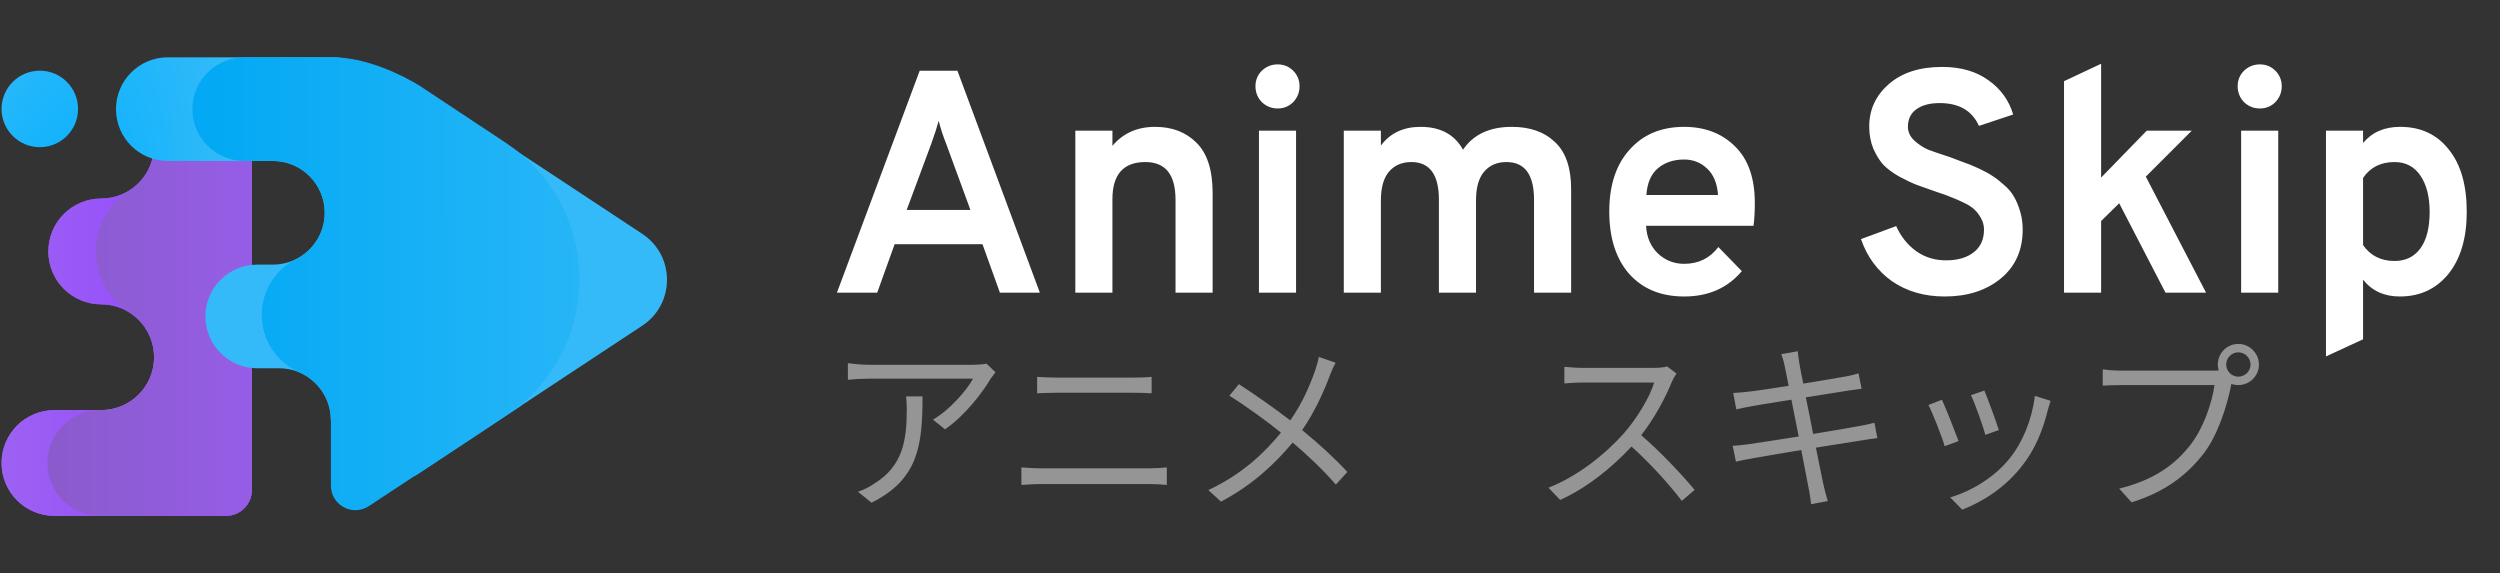 <svg width="1230" height="282" viewBox="0 0 1230 282" fill="none" xmlns="http://www.w3.org/2000/svg">
<rect x="0" y="0" width="1230" height="282" fill="#333333" stroke="none"/>
<path d="M491.956 144L483.376 120.132H440.164L431.584 144H411.772L452.488 34.8H471.052L511.612 144H491.956ZM477.448 103.284L465.436 70.524C463.876 66.572 462.68 62.88 461.848 59.448C461.016 62.464 459.82 66.156 458.26 70.524L446.092 103.284H477.448ZM578.359 144V98.292C578.359 85.916 573.419 79.728 563.539 79.728C552.723 79.728 547.315 85.812 547.315 97.98V144H529.063V64.284H547.315V71.772C552.515 65.532 559.535 62.412 568.375 62.412C576.695 62.412 583.455 65.012 588.655 70.212C593.959 75.412 596.611 83.68 596.611 95.016V144H578.359ZM636.255 50.244C634.175 52.324 631.627 53.364 628.611 53.364C625.595 53.364 622.995 52.324 620.811 50.244C618.731 48.06 617.691 45.46 617.691 42.444C617.691 39.428 618.731 36.88 620.811 34.8C622.995 32.72 625.595 31.68 628.611 31.68C631.627 31.68 634.175 32.72 636.255 34.8C638.335 36.88 639.375 39.428 639.375 42.444C639.375 45.46 638.335 48.06 636.255 50.244ZM619.407 144V64.284H637.659V144H619.407ZM754.745 144V98.292C754.745 85.916 750.221 79.728 741.173 79.728C736.493 79.728 732.801 81.34 730.097 84.564C727.497 87.684 726.197 92.364 726.197 98.604V144H707.945V98.292C707.945 85.916 703.421 79.728 694.373 79.728C689.693 79.728 686.001 81.34 683.297 84.564C680.697 87.684 679.397 92.364 679.397 98.604V144H661.145V64.284H679.397V71.616C683.973 65.48 690.473 62.412 698.897 62.412C708.673 62.412 715.641 66.156 719.801 73.644C724.897 66.156 732.905 62.412 743.825 62.412C752.769 62.412 759.841 64.908 765.041 69.9C770.345 74.788 772.997 82.536 772.997 93.144V144H754.745ZM828.581 145.872C817.245 145.872 808.249 142.18 801.593 134.796C795.041 127.308 791.765 117.064 791.765 104.064C791.765 91.168 795.093 81.028 801.749 73.644C808.405 66.156 817.349 62.412 828.581 62.412C838.773 62.412 847.093 65.584 853.541 71.928C860.093 78.272 863.369 87.58 863.369 99.852C863.369 104.116 863.161 107.86 862.745 111.084H809.861C810.173 116.7 812.097 121.224 815.633 124.656C819.273 128.088 823.589 129.804 828.581 129.804C835.653 129.804 841.269 127.048 845.429 121.536L856.973 133.392C850.005 141.712 840.541 145.872 828.581 145.872ZM810.017 95.952H845.273C844.857 90.232 843.089 85.916 839.969 83.004C836.849 79.988 833.053 78.48 828.581 78.48C823.381 78.48 819.065 79.936 815.633 82.848C812.305 85.656 810.433 90.024 810.017 95.952ZM956.786 145.872C946.802 145.872 938.17 143.376 930.89 138.384C923.714 133.288 918.618 126.372 915.602 117.636L932.918 111.24C935.206 116.336 938.482 120.444 942.746 123.564C947.01 126.58 951.898 128.088 957.41 128.088C963.13 128.088 967.654 126.788 970.982 124.188C974.414 121.588 976.13 117.844 976.13 112.956C976.13 110.98 975.662 109.16 974.726 107.496C973.79 105.728 972.698 104.272 971.45 103.128C970.306 101.984 968.538 100.84 966.146 99.696C963.754 98.552 961.726 97.668 960.062 97.044C958.398 96.316 955.954 95.432 952.73 94.392C948.57 92.936 945.346 91.792 943.058 90.96C940.874 90.128 938.014 88.776 934.478 86.904C931.046 84.928 928.394 82.952 926.522 80.976C924.754 79 923.142 76.4 921.686 73.176C920.334 69.848 919.658 66.208 919.658 62.256C919.658 53.936 922.882 46.968 929.33 41.352C935.778 35.736 944.514 32.928 955.538 32.928C964.69 32.928 972.282 35.112 978.314 39.48C984.346 43.744 988.402 49.36 990.482 56.328L973.634 61.944C970.306 54.456 963.858 50.712 954.29 50.712C949.402 50.712 945.554 51.752 942.746 53.832C940.042 55.808 938.69 58.668 938.69 62.412C938.69 64.908 939.73 67.144 941.81 69.12C943.994 71.096 946.282 72.604 948.674 73.644C951.17 74.58 954.81 75.828 959.594 77.388C962.714 78.532 965.054 79.416 966.614 80.04C968.278 80.56 970.566 81.496 973.478 82.848C976.39 84.2 978.678 85.448 980.342 86.592C982.006 87.632 983.878 89.088 985.958 90.96C988.142 92.832 989.806 94.808 990.95 96.888C992.094 98.864 993.082 101.256 993.914 104.064C994.746 106.768 995.162 109.732 995.162 112.956C995.162 123.148 991.522 131.208 984.242 137.136C977.066 142.96 967.914 145.872 956.786 145.872ZM1085.38 144H1065.42L1042.64 100.008L1033.75 108.744V144H1015.5V39.948L1033.75 31.368V87.372L1056.21 64.284H1078.36L1055.74 86.904L1085.38 144ZM1119.49 50.244C1117.41 52.324 1114.86 53.364 1111.85 53.364C1108.83 53.364 1106.23 52.324 1104.05 50.244C1101.97 48.06 1100.93 45.46 1100.93 42.444C1100.93 39.428 1101.97 36.88 1104.05 34.8C1106.23 32.72 1108.83 31.68 1111.85 31.68C1114.86 31.68 1117.41 32.72 1119.49 34.8C1121.57 36.88 1122.61 39.428 1122.61 42.444C1122.61 45.46 1121.57 48.06 1119.49 50.244ZM1102.64 144V64.284H1120.89V144H1102.64ZM1180.73 145.872C1173.03 145.872 1167 143.116 1162.63 137.604V166.932L1144.38 175.356V64.284H1162.63V70.368C1167 65.064 1173.08 62.412 1180.88 62.412C1190.97 62.412 1198.93 66.104 1204.75 73.488C1210.68 80.768 1213.64 91.012 1213.64 104.22C1213.64 117.116 1210.63 127.308 1204.6 134.796C1198.56 142.18 1190.61 145.872 1180.73 145.872ZM1178.08 128.4C1183.59 128.4 1187.85 126.32 1190.87 122.16C1193.88 118 1195.39 112.02 1195.39 104.22C1195.39 96.836 1193.88 90.908 1190.87 86.436C1187.85 81.964 1183.59 79.728 1178.08 79.728C1171.32 79.728 1166.17 82.328 1162.63 87.528V120.6C1166.27 125.8 1171.42 128.4 1178.08 128.4Z" fill="white"/>
<path d="M489.79 183.16L485.38 178.93C484.03 179.2 480.79 179.47 479.08 179.47H427.42C424.09 179.47 420.31 179.11 417.16 178.66V186.85C420.67 186.49 424.09 186.31 427.42 186.31H478.72C475.75 191.89 467.29 201.7 459.01 206.47L464.95 211.24C475.21 204.13 483.76 192.52 487.36 186.4C487.99 185.41 489.16 184.06 489.79 183.16ZM453.88 195.04H445.78C446.05 197.38 446.14 199.36 446.14 201.52C446.14 216.55 444.16 229.33 430.21 237.88C427.69 239.68 424.63 241.12 422.11 241.93L428.77 247.33C451.72 235.9 453.88 219.43 453.88 195.04ZM510.262 185.41V193.51C513.052 193.42 516.022 193.24 519.172 193.24H557.692C560.662 193.24 564.082 193.33 566.602 193.51V185.41C564.082 185.68 560.932 185.77 557.692 185.77H519.172C516.202 185.77 513.142 185.59 510.262 185.41ZM502.522 229.96V238.6C505.582 238.42 508.732 238.15 511.972 238.15H565.882C568.312 238.15 571.372 238.33 574.072 238.6V229.96C571.462 230.23 568.582 230.41 565.882 230.41H511.972C508.732 230.41 505.582 230.14 502.522 229.96ZM657.142 178.48L648.862 175.6C648.502 177.58 647.692 180.46 647.062 182.26C644.362 189.91 640.672 198.46 634.822 206.83C627.712 201.34 617.272 193.96 609.532 189.01L604.852 194.68C613.492 200.08 623.572 207.46 630.232 212.86C621.322 223.75 610.252 233.74 594.502 241.12L600.712 246.79C616.372 238.6 627.532 227.89 635.992 217.72C643.732 224.38 650.572 230.77 657.232 238.42L662.902 232.21C656.512 225.28 648.772 218.26 640.672 211.6C646.702 202.87 651.202 192.97 654.172 185.05C654.892 183.16 656.152 180.1 657.142 178.48Z" fill="white" fill-opacity="0.48"/>
<path d="M824.839 183.79L820.249 180.28C818.809 180.73 816.469 181 813.499 181H778.759C776.059 181 770.929 180.64 769.669 180.46V188.65C770.659 188.56 775.609 188.2 778.759 188.2H813.859C811.609 195.67 805.039 206.29 798.919 213.22C789.649 223.57 776.329 234.28 761.839 239.95L767.599 245.98C780.919 239.95 793.069 230.05 802.699 219.7C811.879 227.89 821.419 238.51 827.449 246.43L833.749 241.03C827.899 233.92 816.919 222.22 807.469 214.12C813.859 206.02 819.529 195.49 822.589 187.75C823.129 186.49 824.299 184.51 824.839 183.79ZM878.119 180.37C878.389 181.45 879.019 184.96 880.009 189.82C871.549 191.17 863.719 192.34 860.209 192.7C857.329 193.06 854.989 193.24 852.739 193.33L854.269 201.43C856.969 200.8 859.039 200.35 861.559 199.9C864.979 199.27 872.809 198.01 881.359 196.66C882.439 202.24 883.699 208.63 884.959 214.75C874.699 216.37 864.889 217.9 860.389 218.53C858.049 218.89 854.539 219.25 852.469 219.34L854.089 227.17C855.979 226.63 858.499 226.18 862.009 225.55C866.419 224.74 876.049 223.12 886.219 221.41C887.929 230.32 889.369 237.61 889.729 239.59C890.359 242.29 890.629 244.99 891.079 248.05L899.269 246.52C898.459 244 897.739 240.94 897.109 238.33C896.659 236.26 895.219 229.06 893.419 220.24C902.239 218.89 910.609 217.54 915.559 216.73C918.889 216.19 921.769 215.74 923.659 215.56L922.219 208C920.239 208.54 917.719 209.08 914.209 209.71C909.709 210.52 901.159 212.05 892.069 213.49C890.899 207.46 889.639 201.07 888.469 195.49C897.109 194.14 905.299 192.79 909.439 192.16C911.779 191.8 914.569 191.44 915.919 191.26L914.389 183.7C912.859 184.15 910.609 184.78 907.999 185.23C904.219 185.95 895.939 187.3 887.209 188.74C886.129 183.7 885.499 180.01 885.319 179.02C885.049 177.04 884.599 174.52 884.509 172.81L876.409 174.25C877.039 176.05 877.669 178.03 878.119 180.37ZM976.309 192.16L969.739 194.41C971.629 198.46 975.769 209.89 976.759 213.94L983.419 211.6C982.249 207.64 977.839 195.76 976.309 192.16ZM1008.89 197.2L1001.15 194.77C999.799 206.29 995.119 217.72 988.729 225.55C981.349 234.82 969.919 241.66 959.479 244.72L965.419 250.75C975.499 246.88 986.479 239.95 994.759 229.33C1001.24 221.23 1005.11 211.6 1007.54 201.7C1007.9 200.53 1008.26 199.09 1008.89 197.2ZM955.429 196.66L948.769 199.27C950.569 202.42 955.429 214.84 956.779 219.52L963.619 217C961.909 212.32 957.229 200.53 955.429 196.66ZM1095.29 179.38C1095.29 176.05 1097.99 173.35 1101.23 173.35C1104.56 173.35 1107.26 176.05 1107.26 179.38C1107.26 182.62 1104.56 185.32 1101.23 185.32C1097.99 185.32 1095.29 182.62 1095.29 179.38ZM1091.15 179.38C1091.15 180.37 1091.33 181.36 1091.6 182.26C1090.52 182.35 1089.53 182.35 1088.72 182.35H1043.54C1040.57 182.35 1037.06 182.08 1034.54 181.72V189.73C1036.88 189.64 1039.94 189.46 1043.54 189.46H1089.53C1088.36 198.1 1084.13 210.61 1077.74 218.8C1070.27 228.43 1060.1 236.08 1042.64 240.4L1048.76 247.15C1065.32 242.02 1076.03 233.65 1084.22 223.12C1091.33 213.85 1095.74 199.36 1097.63 189.91C1097.72 189.55 1097.81 189.19 1097.81 188.92C1098.89 189.28 1100.06 189.46 1101.23 189.46C1106.81 189.46 1111.4 184.96 1111.4 179.38C1111.4 173.8 1106.81 169.21 1101.23 169.21C1095.65 169.21 1091.15 173.8 1091.15 179.38Z" fill="white" fill-opacity="0.48"/>
<path fill-rule="evenodd" clip-rule="evenodd" d="M95.359 35.453C84.565 35.453 75.814 44.204 75.814 54.998V72.097C75.587 86.27 64.026 97.689 49.799 97.689C35.429 97.689 23.779 109.339 23.779 123.709C23.779 138.079 35.429 149.728 49.799 149.728C64.026 149.728 75.587 161.147 75.814 175.321V176.174C75.587 190.347 64.026 201.766 49.799 201.766H26.783C12.413 201.766 0.764 213.416 0.764 227.786C0.764 242.156 12.413 253.805 26.783 253.805H65.896L75.814 253.805H111.145C118.203 253.805 123.924 248.084 123.924 241.026V35.453H95.359Z" fill="#9A5EF0"/>
<path fill-rule="evenodd" clip-rule="evenodd" d="M95.359 35.453C84.565 35.453 75.814 44.204 75.814 54.998V72.097C75.587 86.27 64.026 97.689 49.799 97.689C35.429 97.689 23.779 109.339 23.779 123.709C23.779 138.079 35.429 149.728 49.799 149.728C64.026 149.728 75.587 161.147 75.814 175.321V176.174C75.587 190.347 64.026 201.766 49.799 201.766H26.783C12.413 201.766 0.764 213.416 0.764 227.786C0.764 242.156 12.413 253.805 26.783 253.805H65.896L75.814 253.805H111.145C118.203 253.805 123.924 248.084 123.924 241.026V35.453H95.359Z" fill="url(#paint0_linear)"/>
<path fill-rule="evenodd" clip-rule="evenodd" d="M95.359 35.453C84.565 35.453 75.814 44.204 75.814 54.998V72.097C75.672 80.955 71.103 88.737 64.224 93.328C64.171 93.376 64.105 93.425 64.028 93.473C53.931 99.755 47.209 110.953 47.209 123.72C47.209 136.162 53.593 147.114 63.263 153.478C70.675 157.969 75.665 166.056 75.814 175.32V176.174C75.586 190.347 64.026 201.766 49.799 201.766H49.334C34.965 201.766 23.315 213.416 23.315 227.786C23.315 242.156 34.965 253.805 49.334 253.805H65.896L75.814 253.805L94.769 253.805L111.145 253.805C118.203 253.805 123.924 248.083 123.924 241.026V35.453H95.359Z" fill="url(#paint1_linear)"/>
<path fill-rule="evenodd" clip-rule="evenodd" d="M163.752 28.195C172.23 28.195 181.704 32.615 191.343 37.966C196.356 38.036 201.481 39.491 206.205 42.608L316.003 115.056C332.214 125.752 332.214 149.536 316.003 160.232L206.205 232.68C187.713 244.881 163.074 231.619 163.074 209.465V205.562L162.787 206.686C162.787 192.604 151.371 181.188 137.288 181.188H126.558C112.476 181.188 101.06 169.771 101.06 155.689C101.06 141.606 112.476 130.19 126.558 130.19H134.272C148.354 130.19 159.771 118.774 159.771 104.691C159.771 90.609 148.354 79.193 134.272 79.193H82.566C68.484 79.193 57.067 67.776 57.067 53.694C57.067 39.611 68.484 28.195 82.566 28.195H139.701H163.752ZM19.582 72.411C29.975 72.411 38.4 63.986 38.4 53.593C38.4 43.2 29.975 34.775 19.582 34.775C9.189 34.775 0.764 43.2 0.764 53.593C0.764 63.986 9.189 72.411 19.582 72.411Z" fill="url(#paint2_radial)"/>
<path fill-rule="evenodd" clip-rule="evenodd" d="M162.814 206.572V238.97C162.814 248.547 173.463 254.283 181.46 249.013L203.635 234.399C204.542 233.929 205.437 233.403 206.319 232.819L249.054 204.517C249.743 204.06 250.422 203.596 251.092 203.124L256.658 199.455V198.833C294.547 166.954 294.547 107.96 256.658 76.081V75.765L256.448 75.904C254.125 73.963 251.66 72.123 249.054 70.397L206.319 42.094C205.498 41.55 204.664 41.056 203.82 40.611C190.161 32.897 175.767 28.195 163.752 28.195H139.701H120.152C106.069 28.195 94.653 39.611 94.653 53.694C94.653 67.776 106.069 79.193 120.152 79.193H134.272C148.354 79.193 159.771 90.609 159.771 104.691C159.771 115.004 153.648 123.887 144.839 127.904C135.275 133.129 128.788 143.28 128.788 154.946C128.788 167.616 136.439 178.499 147.373 183.225C147.445 183.256 147.504 183.294 147.552 183.338C156.522 187.288 162.786 196.256 162.786 206.686L162.814 206.572Z" fill="url(#paint3_linear)"/>
<defs>
<linearGradient id="paint0_linear" x1="0.764" y1="142.97" x2="109.129" y2="142.97" gradientUnits="userSpaceOnUse">
<stop stop-color="#9D61F2"/>
<stop offset="1" stop-color="#9246FF"/>
</linearGradient>
<linearGradient id="paint1_linear" x1="23.315" y1="131.965" x2="161.659" y2="131.965" gradientUnits="userSpaceOnUse">
<stop stop-color="#8A5BCC"/>
<stop offset="1" stop-color="#9A5EF0"/>
</linearGradient>
<radialGradient id="paint2_radial" cx="0" cy="0" r="1" gradientUnits="userSpaceOnUse" gradientTransform="translate(26.924 125.149) rotate(15.977) scale(76.376 166.159)">
<stop stop-color="#00B0FF"/>
<stop offset="1" stop-color="#34BAF8"/>
</radialGradient>
<linearGradient id="paint3_linear" x1="102.172" y1="140.146" x2="362.352" y2="139.606" gradientUnits="userSpaceOnUse">
<stop stop-color="#03A9F4"/>
<stop offset="1" stop-color="#35BBF8"/>
</linearGradient>
</defs>
</svg>

